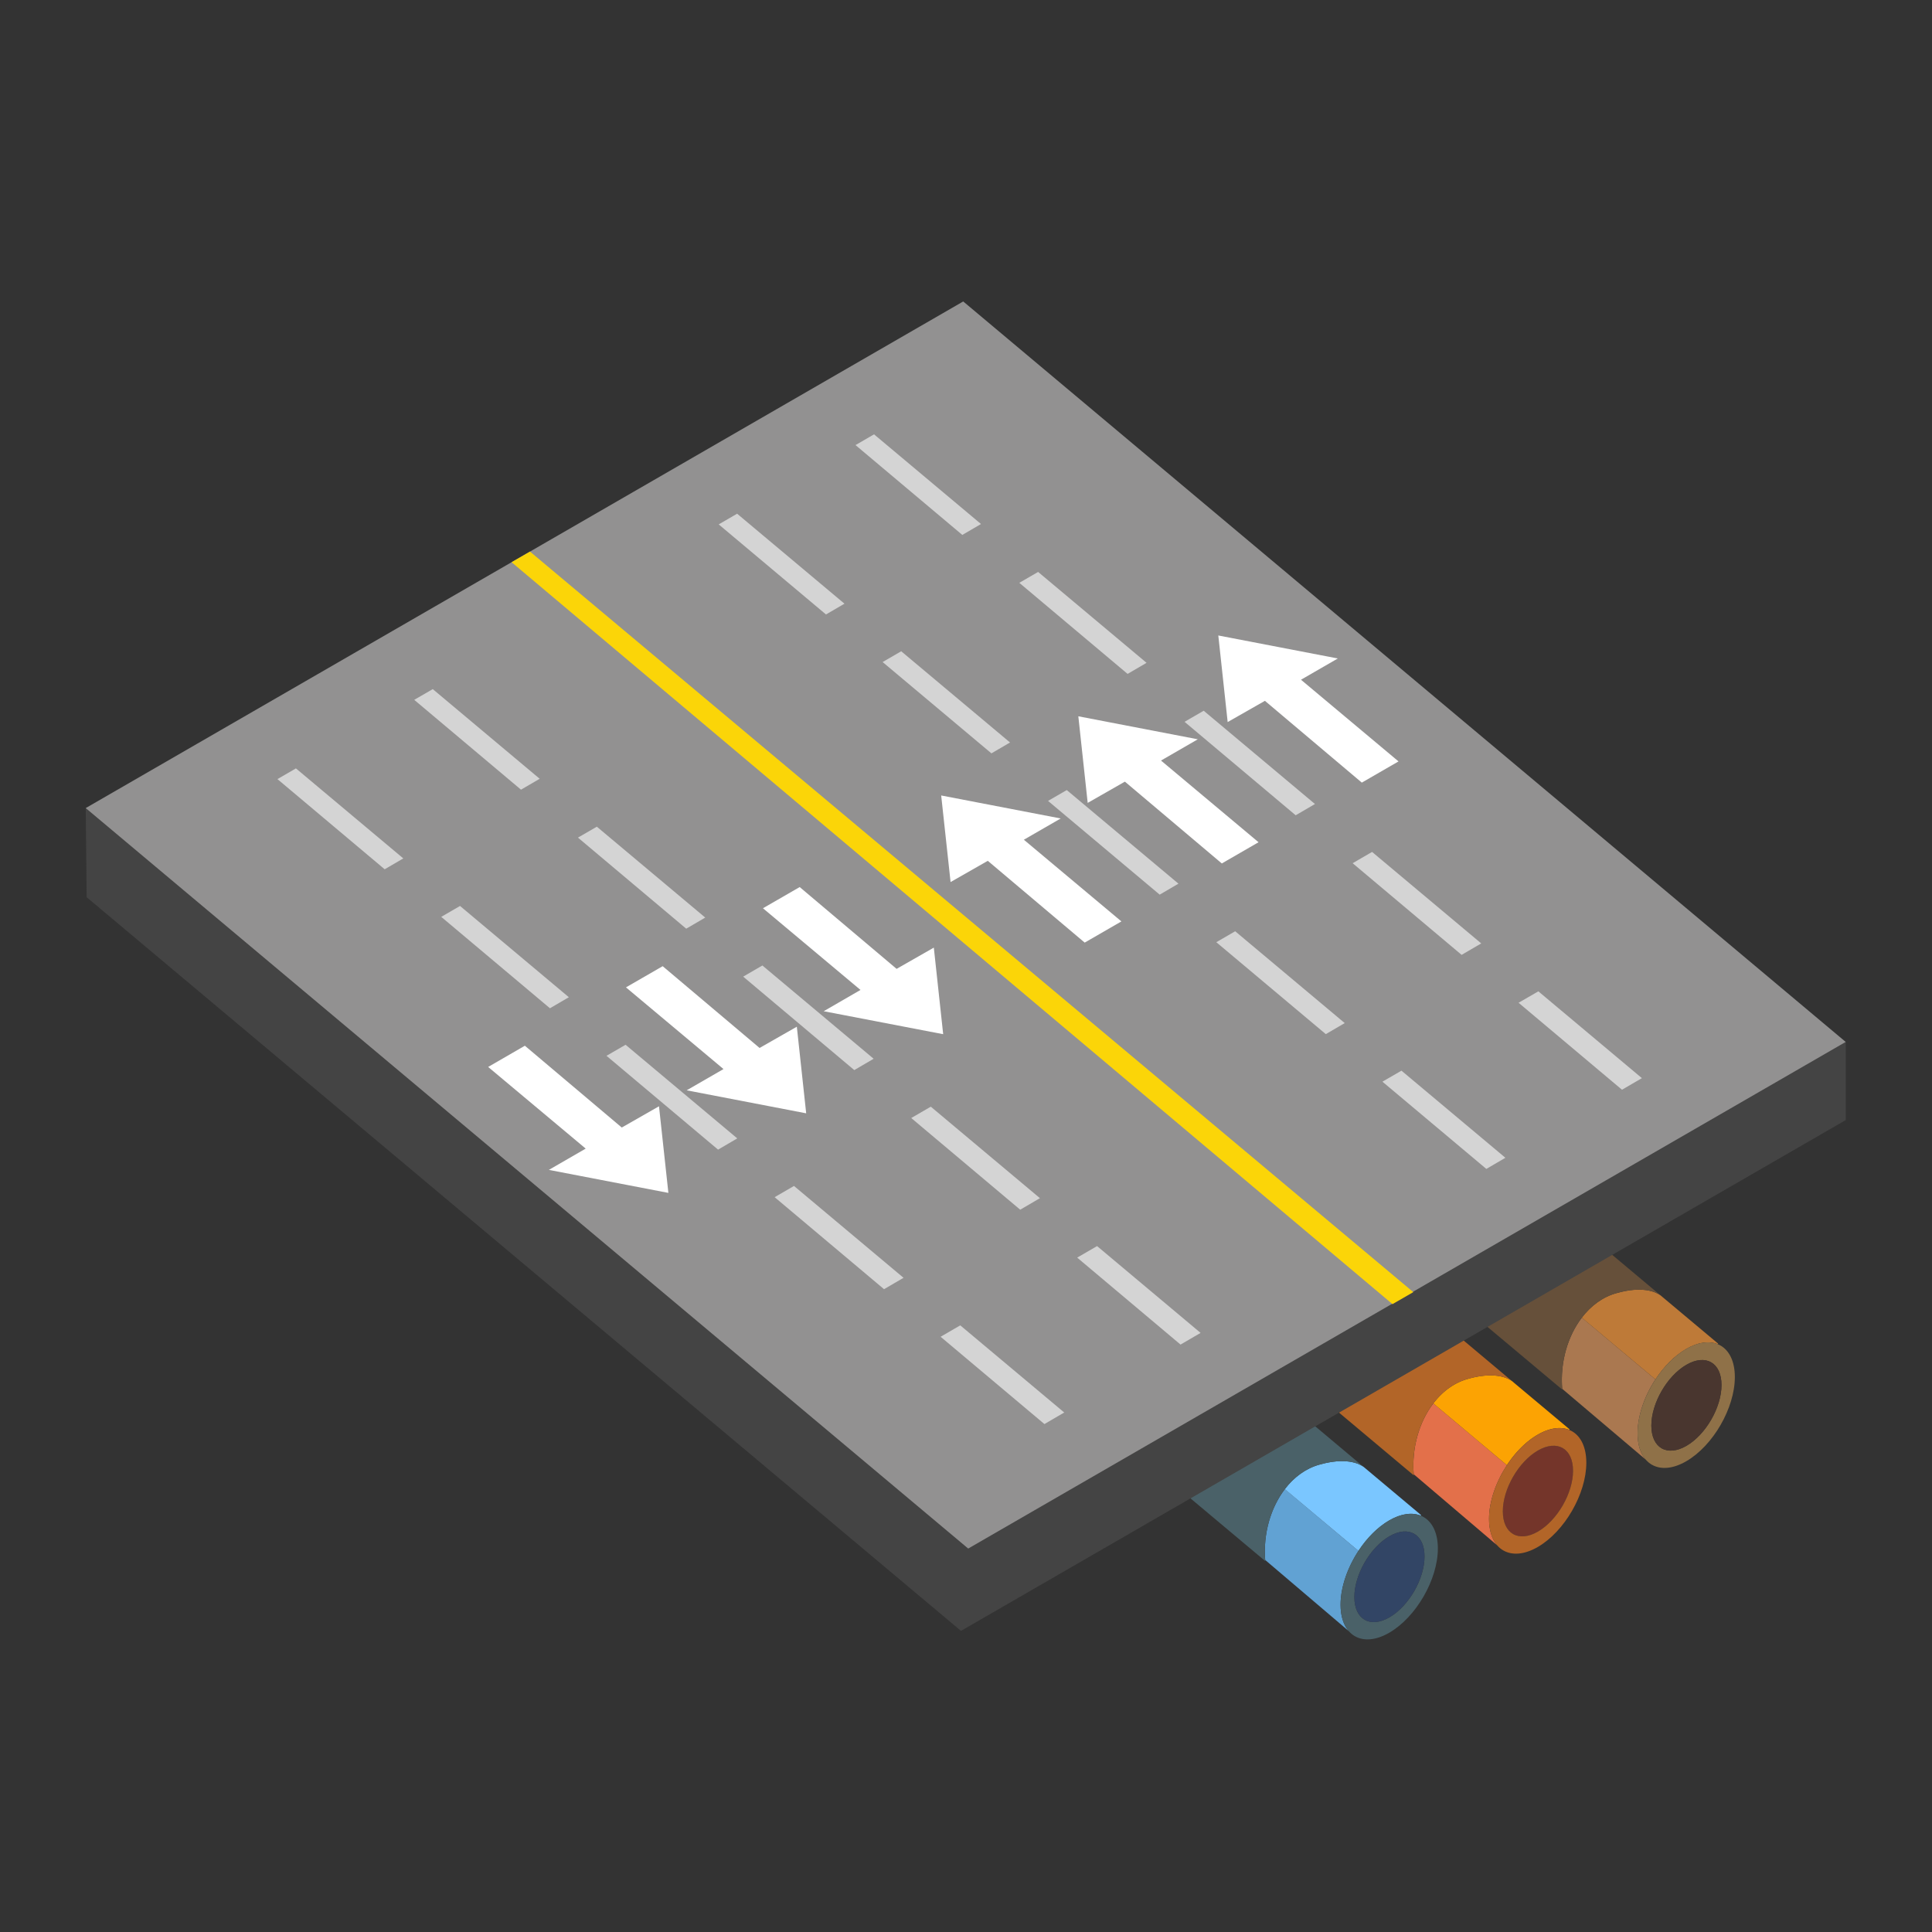 <svg xmlns="http://www.w3.org/2000/svg" xml:space="preserve" fill-rule="evenodd" stroke-linejoin="round" stroke-miterlimit="2" clip-rule="evenodd" viewBox="0 0 64 64">
  <rect x="0" y="0" width="64" height="64" fill="#333333" stroke="none"/>
  <g id="blue">
    <path fill="#61a2d3" d="M42.563 49.329 45 51.375c-.361.55-.592 1.202-.592 1.782 0 .379.098.675.268.872l-2.765-2.353c-.069-.879.186-1.738.652-2.347Z"/>
    <path fill="#7ac6ff" d="m45.228 48.64 1.85 1.551-.023.013c-.281-.11-.641-.066-1.036.162-.386.223-.742.586-1.019 1.009l-2.439-2.045c.304-.397.697-.689 1.149-.813.875-.249 1.308-.034 1.457.072.031.023.05.042.061.051Z"/>
    <path fill="#4a6168" d="M41.914 51.713c-.13-1.464.638-2.878 1.796-3.196 1.119-.318 1.516.123 1.516.123l-1.669-1.402-4.134 2.386 2.491 2.089Zm4.105-1.347c.889-.513 1.612-.096 1.612.93 0 1.027-.723 2.278-1.612 2.791-.889.514-1.611.097-1.611-.93 0-1.027.722-2.277 1.611-2.791Zm.008.524c-.641.371-1.162 1.273-1.162 2.014 0 .741.521 1.042 1.162.672.641-.371 1.162-1.273 1.162-2.014 0-.741-.521-1.042-1.162-.672Z"/>
    <path fill="#324565" d="M46.027 50.89c.641-.37 1.162-.069 1.162.672 0 .741-.521 1.643-1.162 2.014-.641.37-1.162.069-1.162-.672 0-.741.521-1.643 1.162-2.014Z"/>
  </g>
  <g id="brown">
    <path fill="#aa7850" d="m54.515 48.35-2.765-2.344c-.071-.882.182-1.745.65-2.357l2.438 2.046c-.362.55-.591 1.202-.591 1.782 0 .38.097.677.268.873Z"/>
    <path fill="#be7a38" d="m54.838 45.695-2.439-2.045c.304-.397.696-.689 1.149-.813.875-.249 1.309-.034 1.458.072.03.023.049.042.06.051l1.851 1.551-.024.013c-.28-.11-.641-.066-1.036.162-.387.223-.742.586-1.019 1.009Z"/>
    <path fill="#66503a" d="M51.753 46.033c-.131-1.464.637-2.878 1.795-3.196 1.119-.319 1.518.123 1.518.123l-1.672-1.402-4.132 2.386 2.491 2.089Z"/>
    <path fill="#8f7148" d="M55.857 44.686c.889-.513 1.612-.097 1.612.93 0 1.027-.723 2.278-1.612 2.791-.888.514-1.61.097-1.61-.93 0-1.027.722-2.278 1.61-2.791Zm.008.524c-.642.371-1.162 1.273-1.162 2.014 0 .741.52 1.042 1.162.672.641-.371 1.162-1.273 1.162-2.014 0-.741-.521-1.042-1.162-.672Z"/>
    <path fill="#49362f" d="M55.865 45.21c.641-.37 1.162-.069 1.162.672 0 .741-.521 1.643-1.162 2.014-.642.37-1.162.069-1.162-.672 0-.741.52-1.643 1.162-2.014Z"/>
    <path fill="#74352a" d="M50.945 48.05c.643-.37 1.164-.069 1.164.672 0 .741-.521 1.643-1.164 2.014-.641.37-1.162.069-1.162-.672 0-.741.521-1.643 1.162-2.014Z"/>
  </g>
  <g id="orange">
    <path fill="#e3704a" d="m47.481 46.489 2.437 2.046c-.36.55-.592 1.202-.592 1.782 0 .379.1.675.268.872l-2.763-2.353c-.069-.879.184-1.738.65-2.347Z"/>
    <path fill="#fca303" d="m50.146 45.8 1.851 1.551-.022.013c-.28-.11-.643-.066-1.036.162-.388.223-.742.586-1.021 1.009l-2.437-2.045c.302-.397.695-.689 1.147-.813.875-.249 1.31-.034 1.457.072a.589.589 0 0 1 .061.051Z"/>
    <path fill="#b26528" d="M46.833 48.873c-.129-1.464.639-2.878 1.795-3.196 1.121-.318 1.518.123 1.518.123l-1.671-1.402-4.131 2.386 2.489 2.089Zm4.106-1.347c.889-.513 1.61-.097 1.61.93 0 1.027-.721 2.278-1.61 2.791-.891.514-1.613.097-1.613-.93 0-1.027.722-2.278 1.613-2.791Zm.006.524c-.641.371-1.162 1.273-1.162 2.014 0 .741.521 1.042 1.162.672.643-.371 1.164-1.273 1.164-2.014 0-.741-.521-1.042-1.164-.672Z"/>
  </g>
  <g id="grey">
    <path fill="#444" fill-rule="nonzero" d="m2.871 29.722 28.963 24.303 29.308-16.921v-2.588L32.073 51.299 2.839 26.769l.032 2.953Z"/>
    <path fill="#929191" fill-rule="nonzero" d="m2.839 26.769 29.234 24.53 29.069-16.783-29.234-24.53L2.839 26.769Z"/>
    <path fill="#d4d4d4" d="m14.336 22.828 3.542 2.97-.619.361-3.537-2.976.614-.355Zm5.435 4.557 3.591 3.011-.63.368-3.586-3.017.625-.362Zm5.484 4.598 3.686 3.09-.642.375-3.68-3.096.636-.369Zm5.579 4.677 3.615 3.031-.653.382-3.61-3.037.648-.376Zm5.508 4.618 3.429 2.876-.664.387-3.424-2.881.659-.382Zm-1.744 5.896-3.439-2.892.651-.378 3.444 2.887-.656.383Zm-5.313-4.468-3.624-3.048.641-.372 3.629 3.043-.646.377Zm-5.498-4.623-3.696-3.108.632-.366 3.7 3.102-.636.372ZM18.218 33.4l-3.601-3.028.622-.361 3.605 3.023-.626.366Zm-5.475-4.604-3.552-2.987.612-.355 3.557 2.982-.617.36Zm16.211-14.408 3.543 2.971-.619.361-3.538-2.976.614-.356Zm5.435 4.558 3.592 3.011-.628.367-3.587-3.017.623-.361Zm5.485 4.598 3.686 3.09-.639.373-3.681-3.096.634-.367Zm5.578 4.677 3.616 3.031-.65.379-3.61-3.036.644-.374Zm5.508 4.618 3.43 2.876-.659.384-3.426-2.881.655-.379Zm-1.723 5.883-3.442-2.89.63-.365 3.443 2.886-.631.369Zm-5.318-4.465-3.627-3.045.625-.363 3.629 3.042-.627.366Zm-5.503-4.621-3.698-3.105.62-.359 3.7 3.101-.622.363Zm-5.574-4.68-3.604-3.025.616-.357 3.605 3.022-.617.36Zm-5.48-4.601-3.554-2.984.61-.354 3.556 2.981-.612.357Z"/>
  </g>
  <g id="yellow">
    <path fill="#fbd508" fill-rule="nonzero" d="m16.947 18.624 29.181 24.577.689-.398-29.26-24.531-.61.352Z"/>
  </g>
  <g id="white" fill="#fff" fill-rule="nonzero">
    <path d="m31.244 34.259-.31-2.868-1.233.704-3.21-2.71-1.217.702 3.231 2.706-1.219.705 3.958.761Zm-4.538 2.621-.31-2.869-1.234.704-3.21-2.709-1.216.702 3.231 2.706-1.22.704 3.959.762Zm-4.565 2.636-.311-2.869-1.233.704-3.21-2.71-1.216.703 3.231 2.705-1.22.705 3.959.762Zm9.037-13.165.311 2.868 1.233-.703 3.21 2.709 1.216-.702-3.231-2.706 1.22-.704-3.959-.762Zm9.18-5.3.31 2.868 1.234-.703 3.21 2.709 1.216-.702-3.231-2.706 1.22-.704-3.959-.762Zm-4.637 2.677.31 2.869 1.233-.704 3.21 2.71 1.217-.703-3.231-2.706 1.219-.704-3.958-.762Z"/>
  </g>
</svg>
